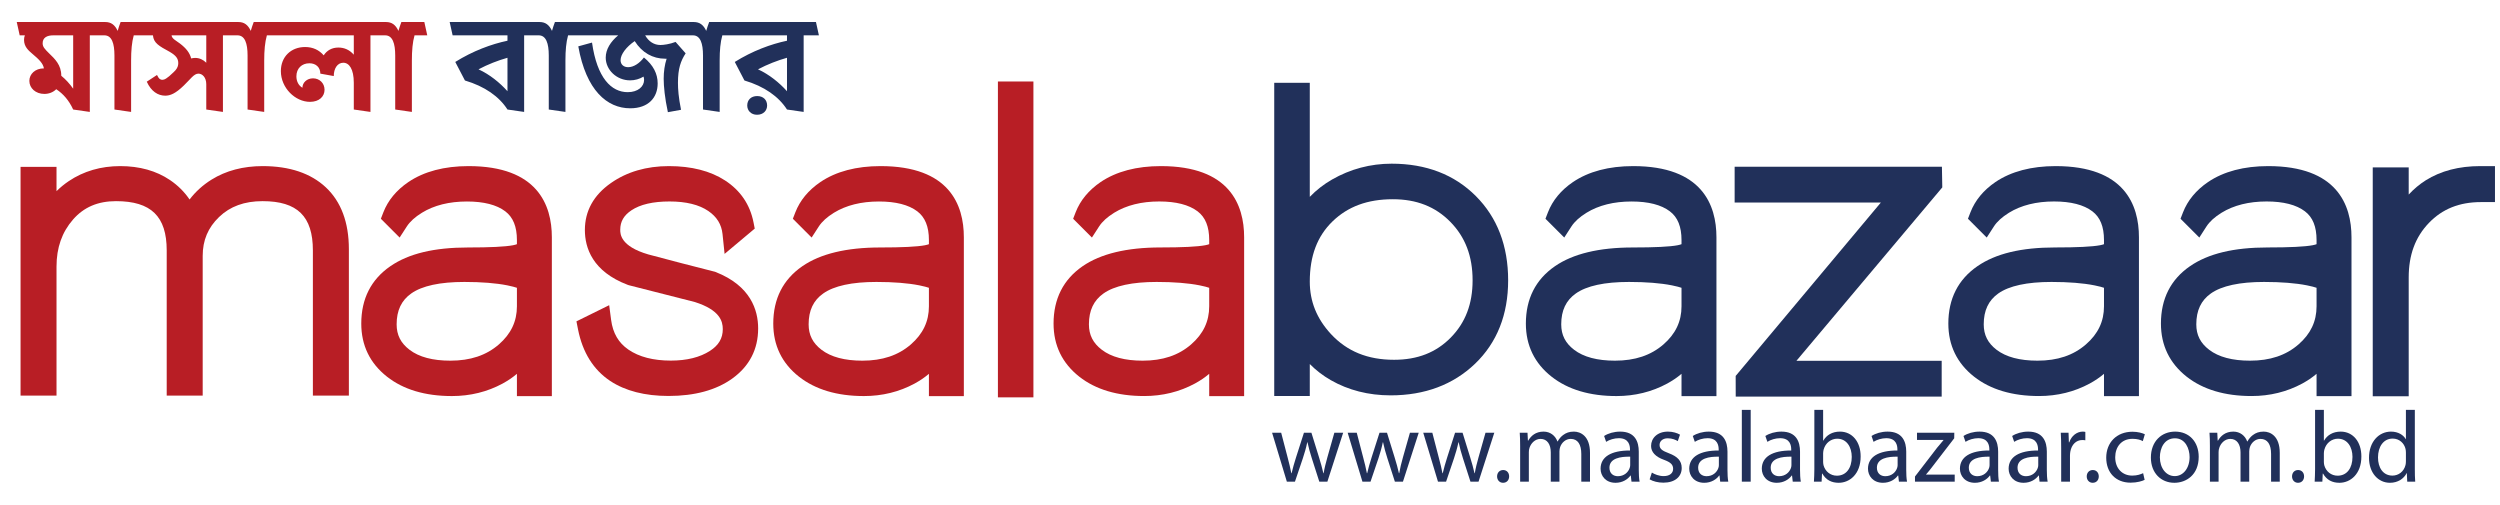 <svg width="104" height="21" viewBox="0 0 104 21" fill="none" xmlns="http://www.w3.org/2000/svg">
<path d="M8.581 2.61C8.452 2.482 8.295 2.409 8.121 2.409C8.063 2.409 8.004 2.42 7.952 2.431C7.894 2.197 7.742 2.006 7.486 1.811C7.323 1.688 7.148 1.609 7.137 1.47H8.581V2.61ZM3.044 3.689C2.898 3.482 2.729 3.298 2.549 3.152V3.147C2.549 2.705 2.286 2.454 2.042 2.219C1.861 2.04 1.774 1.95 1.774 1.8C1.774 1.565 1.955 1.47 2.217 1.47H3.044V3.689ZM15.411 4.656V1.47H16.022C16.33 1.47 16.441 1.805 16.441 2.308V4.556L17.134 4.656V2.515C17.134 2.107 17.163 1.755 17.245 1.47H17.774L17.652 0.916H16.697C16.651 1.039 16.61 1.162 16.575 1.285C16.459 1.034 16.301 0.916 16.057 0.916H15.929H15.818H11.51H11.387H10.555C10.508 1.039 10.467 1.162 10.432 1.285C10.316 1.034 10.159 0.916 9.914 0.916H9.786H9.675H5.972H5.85H5.017C4.971 1.039 4.93 1.162 4.895 1.285C4.778 1.034 4.621 0.916 4.377 0.916H4.249H4.138H0.697L0.819 1.47H1.035C1.011 1.525 1 1.593 1 1.66C1 1.945 1.186 2.101 1.343 2.236C1.629 2.476 1.792 2.638 1.827 2.845H1.821C1.465 2.845 1.221 3.08 1.221 3.365C1.221 3.667 1.483 3.907 1.844 3.907C2.036 3.907 2.211 3.84 2.339 3.711C2.63 3.902 2.869 4.175 3.044 4.556L3.736 4.656V1.47H4.26H4.342C4.651 1.47 4.761 1.805 4.761 2.308V4.556L5.454 4.656V2.515C5.454 2.107 5.483 1.755 5.564 1.47H5.972H6.095H6.362C6.392 1.789 6.607 1.911 7.061 2.157C7.317 2.308 7.416 2.431 7.416 2.627C7.416 2.733 7.381 2.828 7.3 2.923C7.276 2.946 7.253 2.974 7.224 3.001C6.939 3.281 6.834 3.32 6.752 3.32C6.689 3.32 6.613 3.298 6.531 3.119L6.106 3.398C6.287 3.801 6.572 3.98 6.875 3.98C7.078 3.98 7.3 3.896 7.649 3.555C7.928 3.287 8.068 3.063 8.255 3.063C8.412 3.063 8.581 3.214 8.581 3.504V4.556L9.274 4.656V1.47H9.798H9.879C10.188 1.47 10.299 1.805 10.299 2.308V4.556L10.991 4.656V2.515C10.991 2.107 11.021 1.755 11.102 1.47H11.51H11.632H14.718V2.275C14.537 2.068 14.316 1.978 14.077 1.978C13.809 1.978 13.6 2.096 13.466 2.303C13.28 2.085 13.023 1.956 12.691 1.956C12.109 1.956 11.684 2.359 11.684 2.957C11.684 3.661 12.284 4.237 12.895 4.237C13.28 4.237 13.501 4.013 13.501 3.734C13.501 3.46 13.291 3.259 13.023 3.259C12.767 3.259 12.581 3.438 12.581 3.65C12.429 3.566 12.33 3.393 12.33 3.175C12.33 2.845 12.557 2.632 12.872 2.632C13.14 2.632 13.326 2.8 13.326 3.063L13.885 3.164C13.885 2.85 14.037 2.61 14.281 2.61C14.526 2.61 14.718 2.873 14.718 3.443V4.556L15.411 4.656Z" fill="#B81E25"/>
<path d="M21.111 3.795C20.791 3.438 20.372 3.097 19.906 2.884C20.296 2.677 20.715 2.515 21.111 2.403V3.795ZM32.739 3.795C32.419 3.438 31.999 3.097 31.533 2.884C31.924 2.677 32.343 2.515 32.739 2.403V3.795ZM24.162 1.47H25.717C25.402 1.732 25.198 2.051 25.198 2.398C25.198 2.907 25.653 3.343 26.212 3.343C26.41 3.343 26.608 3.287 26.771 3.186C26.788 3.236 26.794 3.281 26.794 3.326C26.794 3.6 26.538 3.834 26.113 3.834C25.437 3.834 24.838 3.253 24.628 1.771L24.057 1.928C24.383 3.762 25.257 4.505 26.217 4.505C26.98 4.505 27.359 4.053 27.359 3.471C27.359 3.069 27.178 2.711 26.788 2.392C26.602 2.633 26.363 2.795 26.13 2.795C25.944 2.795 25.816 2.683 25.816 2.504C25.816 2.258 26.06 1.945 26.404 1.71C26.707 2.191 27.155 2.442 27.667 2.442C27.691 2.442 27.708 2.442 27.732 2.442C27.65 2.694 27.609 2.979 27.609 3.276C27.609 3.583 27.656 4.08 27.784 4.667L28.331 4.567C28.226 4.047 28.203 3.706 28.203 3.443C28.203 2.85 28.319 2.532 28.523 2.219L28.104 1.744C27.86 1.839 27.598 1.872 27.475 1.872C27.207 1.872 26.986 1.727 26.841 1.475L26.852 1.47H28.745H28.826C29.135 1.47 29.245 1.805 29.245 2.308V4.556L29.938 4.656V2.515C29.938 2.107 29.967 1.755 30.049 1.47H30.456H30.578H32.739V1.694C32.075 1.833 31.3 2.118 30.567 2.577L30.969 3.348C31.796 3.594 32.389 4.013 32.739 4.556L33.432 4.656V1.47H34.066L33.944 0.916H30.456H30.334H29.502C29.455 1.039 29.414 1.162 29.379 1.285C29.263 1.034 29.105 0.916 28.861 0.916H28.733H28.622H24.04H23.918H23.085C23.038 1.039 22.998 1.162 22.963 1.285C22.846 1.034 22.689 0.916 22.445 0.916H22.317H22.206H18.706L18.829 1.47H21.111V1.694C20.447 1.833 19.673 2.118 18.939 2.577L19.341 3.348C20.168 3.594 20.762 4.013 21.111 4.556L21.804 4.656V1.47H22.328H22.41C22.718 1.47 22.829 1.805 22.829 2.308V4.556L23.522 4.656V2.515C23.522 2.107 23.551 1.755 23.632 1.47H24.04H24.162Z" fill="#21305A"/>
<path d="M31.499 3.996C31.242 3.996 31.085 4.158 31.085 4.388C31.085 4.6 31.242 4.774 31.493 4.774C31.755 4.774 31.912 4.6 31.912 4.388C31.912 4.158 31.755 3.996 31.499 3.996Z" fill="#21305A"/>
<path d="M29.77 11.316L29.744 11.305L29.717 11.299C28.815 11.071 27.89 10.831 26.968 10.584C25.802 10.243 25.802 9.727 25.802 9.558C25.802 9.218 25.95 8.961 26.267 8.749C26.631 8.505 27.165 8.381 27.853 8.381C28.54 8.381 29.083 8.515 29.468 8.779C29.822 9.022 30.015 9.335 30.057 9.736L30.143 10.562L31.397 9.51L31.347 9.254C31.202 8.512 30.803 7.924 30.162 7.507C29.552 7.111 28.766 6.91 27.827 6.91C26.893 6.91 26.08 7.147 25.412 7.616C24.695 8.118 24.331 8.776 24.331 9.57C24.331 10.303 24.641 11.293 26.117 11.851L26.164 11.866C27.033 12.089 27.929 12.317 28.904 12.564C29.947 12.895 30.068 13.365 30.068 13.691C30.068 14.073 29.898 14.361 29.535 14.596C29.12 14.864 28.572 15.001 27.906 15.001C27.177 15.001 26.584 14.847 26.144 14.545C25.731 14.263 25.495 13.858 25.422 13.307L25.342 12.696L23.98 13.368L24.045 13.699C24.235 14.66 24.685 15.382 25.385 15.848C26.012 16.262 26.828 16.472 27.812 16.472C28.902 16.472 29.794 16.228 30.463 15.747C31.177 15.232 31.539 14.531 31.539 13.661C31.539 12.908 31.232 11.889 29.77 11.316Z" fill="#B81E25"/>
<path d="M50.303 12.741C50.303 13.369 50.057 13.888 49.552 14.327C49.028 14.783 48.368 15.004 47.533 15.004C46.8 15.004 46.229 14.852 45.836 14.551C45.47 14.272 45.299 13.935 45.299 13.492C45.299 12.916 45.498 12.496 45.906 12.208C46.357 11.89 47.102 11.729 48.118 11.729C48.832 11.729 49.433 11.777 49.905 11.871C50.102 11.91 50.227 11.946 50.303 11.972V12.741ZM48.293 6.91C47.283 6.91 46.442 7.132 45.789 7.571C45.291 7.911 44.94 8.335 44.747 8.831L44.643 9.1L45.424 9.882L45.721 9.422C45.852 9.219 46.064 9.026 46.352 8.849C46.857 8.538 47.487 8.381 48.224 8.381C48.923 8.381 49.459 8.519 49.819 8.791C50.145 9.038 50.303 9.429 50.303 9.987V10.158C50.269 10.171 50.216 10.187 50.136 10.202C49.815 10.263 49.188 10.294 48.275 10.294C46.877 10.294 45.787 10.557 45.037 11.074C44.235 11.627 43.828 12.43 43.828 13.46C43.828 14.368 44.188 15.111 44.9 15.671C45.579 16.204 46.487 16.475 47.599 16.475C48.361 16.475 49.071 16.3 49.708 15.955C49.925 15.837 50.124 15.703 50.303 15.551V16.478H51.756V9.871C51.756 8.52 51.155 6.91 48.293 6.91Z" fill="#B81E25"/>
<path d="M38.643 12.742C38.643 13.369 38.397 13.889 37.892 14.328C37.368 14.783 36.708 15.004 35.873 15.004C35.14 15.004 34.569 14.852 34.176 14.552C33.81 14.272 33.639 13.936 33.639 13.492C33.639 12.916 33.837 12.496 34.246 12.209C34.697 11.89 35.442 11.729 36.459 11.729C37.172 11.729 37.773 11.777 38.245 11.871C38.443 11.911 38.566 11.946 38.643 11.972V12.742ZM36.632 6.91C35.623 6.91 34.782 7.132 34.13 7.572C33.631 7.911 33.28 8.336 33.087 8.832L32.983 9.1L33.764 9.882L34.061 9.423C34.192 9.22 34.404 9.027 34.692 8.85C35.198 8.539 35.828 8.382 36.564 8.382C37.263 8.382 37.8 8.519 38.159 8.791C38.484 9.038 38.643 9.429 38.643 9.987V10.158C38.609 10.171 38.556 10.188 38.476 10.203C38.154 10.264 37.528 10.295 36.614 10.295C35.216 10.295 34.127 10.557 33.377 11.075C32.575 11.628 32.168 12.43 32.168 13.461C32.168 14.369 32.529 15.113 33.239 15.671C33.919 16.205 34.827 16.476 35.939 16.476C36.701 16.476 37.41 16.301 38.048 15.956C38.265 15.837 38.464 15.703 38.643 15.551V16.479H40.096V9.871C40.096 8.521 39.495 6.91 36.632 6.91Z" fill="#B81E25"/>
<path d="M41.513 16.53H42.99V3.39H41.513V16.53Z" fill="#B81E25"/>
<path d="M21.504 12.742C21.504 13.369 21.258 13.889 20.753 14.328C20.229 14.783 19.569 15.004 18.734 15.004C18.001 15.004 17.43 14.852 17.037 14.551C16.671 14.272 16.5 13.936 16.5 13.492C16.5 12.916 16.699 12.496 17.107 12.209C17.558 11.89 18.303 11.729 19.32 11.729C20.033 11.729 20.634 11.777 21.106 11.871C21.303 11.911 21.427 11.946 21.504 11.972V12.742ZM19.493 6.91C18.484 6.91 17.643 7.132 16.99 7.572C16.492 7.911 16.141 8.335 15.948 8.832L15.844 9.1L16.625 9.882L16.922 9.423C17.053 9.219 17.265 9.027 17.553 8.85C18.058 8.539 18.689 8.382 19.425 8.382C20.124 8.382 20.661 8.519 21.019 8.791C21.345 9.038 21.504 9.429 21.504 9.987V10.158C21.47 10.171 21.417 10.188 21.337 10.203C21.015 10.264 20.389 10.295 19.475 10.295C18.058 10.295 16.999 10.55 16.238 11.075C15.436 11.628 15.029 12.43 15.029 13.461C15.029 14.369 15.389 15.112 16.101 15.671C16.78 16.205 17.688 16.476 18.8 16.476C19.562 16.476 20.271 16.301 20.909 15.956C21.126 15.837 21.325 15.703 21.504 15.551V16.479H22.957V9.871C22.957 8.521 22.356 6.91 19.493 6.91Z" fill="#B81E25"/>
<path d="M10.926 6.91C10.116 6.91 9.4 7.099 8.799 7.473C8.441 7.696 8.136 7.972 7.886 8.299C7.673 7.984 7.402 7.714 7.073 7.491C6.503 7.105 5.805 6.91 5.002 6.91C4.198 6.91 3.478 7.12 2.862 7.534C2.678 7.658 2.507 7.797 2.351 7.952V6.942H0.855V16.457H2.351V11.092C2.351 10.302 2.577 9.66 3.04 9.13C3.489 8.617 4.073 8.368 4.826 8.368C6.285 8.368 6.935 9 6.935 10.417V16.457H8.432V10.643C8.432 9.997 8.654 9.469 9.112 9.029C9.574 8.584 10.167 8.368 10.924 8.368C12.371 8.368 13.016 9 13.016 10.417V16.457H14.513V10.365C14.513 9.256 14.191 8.392 13.556 7.795C12.93 7.208 12.045 6.91 10.926 6.91Z" fill="#B81E25"/>
<path d="M103.175 6.91C102.297 6.91 101.537 7.109 100.911 7.501C100.649 7.667 100.413 7.865 100.202 8.094V6.965H98.706V16.486H100.202V11.542C100.202 10.605 100.476 9.863 101.042 9.274C101.601 8.691 102.311 8.407 103.21 8.407H103.791V6.91H103.175Z" fill="#21305A"/>
<path d="M91.972 12.208C92.424 11.89 93.169 11.729 94.185 11.729C94.899 11.729 95.5 11.777 95.972 11.871C96.169 11.91 96.294 11.946 96.369 11.972V12.741C96.369 13.369 96.124 13.888 95.619 14.327C95.096 14.783 94.435 15.004 93.6 15.004C92.866 15.004 92.295 14.852 91.903 14.552C91.536 14.272 91.366 13.935 91.366 13.492C91.366 12.916 91.565 12.496 91.972 12.208ZM90.966 15.671C91.646 16.204 92.554 16.475 93.665 16.475C94.428 16.475 95.137 16.3 95.775 15.955C95.992 15.837 96.19 15.703 96.369 15.551V16.478H97.822V9.871C97.822 8.52 97.221 6.91 94.358 6.91C93.35 6.91 92.508 7.132 91.857 7.571C91.358 7.911 91.008 8.335 90.814 8.832L90.71 9.1L91.492 9.882L91.788 9.422C91.919 9.219 92.131 9.026 92.419 8.849C92.925 8.538 93.555 8.381 94.291 8.381C94.99 8.381 95.528 8.519 95.885 8.791C96.211 9.038 96.369 9.429 96.369 9.987V10.158C96.336 10.171 96.282 10.187 96.203 10.202C95.881 10.263 95.254 10.294 94.341 10.294C92.924 10.294 91.864 10.55 91.103 11.074C90.301 11.627 89.895 12.429 89.895 13.46C89.895 14.368 90.256 15.111 90.966 15.671Z" fill="#21305A"/>
<path d="M55.433 9.21C56.073 8.59 56.893 8.288 57.941 8.288C58.929 8.288 59.711 8.596 60.333 9.228C60.957 9.863 61.26 10.659 61.26 11.662C61.26 12.642 60.963 13.422 60.35 14.045C59.739 14.666 58.968 14.967 57.992 14.967C56.896 14.967 56.036 14.617 55.366 13.895C54.775 13.253 54.487 12.54 54.487 11.713C54.487 10.646 54.797 9.827 55.433 9.21ZM54.487 15.144C54.745 15.404 55.035 15.627 55.357 15.812C56.092 16.233 56.93 16.447 57.851 16.447C59.27 16.447 60.451 16.004 61.361 15.133C62.275 14.256 62.739 13.088 62.739 11.662C62.739 10.228 62.287 9.049 61.395 8.156C60.503 7.262 59.325 6.809 57.893 6.809C57.01 6.809 56.176 7.031 55.412 7.469C55.068 7.667 54.759 7.907 54.487 8.189V3.444H53.008V16.474H54.487V15.144Z" fill="#21305A"/>
<path d="M80.774 15.01H74.731L80.799 7.796L80.784 6.936H72.161V8.425H78.244L72.204 15.639L72.206 16.498H80.774V15.01Z" fill="#21305A"/>
<path d="M86.775 14.327C86.251 14.783 85.592 15.004 84.757 15.004C84.023 15.004 83.452 14.852 83.059 14.552C82.693 14.272 82.523 13.935 82.523 13.492C82.523 12.916 82.722 12.496 83.129 12.208C83.581 11.89 84.326 11.729 85.343 11.729C86.056 11.729 86.657 11.777 87.129 11.871C87.326 11.91 87.451 11.946 87.526 11.972V12.741C87.526 13.369 87.281 13.888 86.775 14.327ZM88.98 9.871C88.98 8.52 88.379 6.91 85.516 6.91C84.507 6.91 83.665 7.132 83.013 7.571C82.514 7.911 82.164 8.335 81.971 8.831L81.867 9.1L82.648 9.882L82.945 9.422C83.075 9.219 83.288 9.026 83.575 8.849C84.081 8.538 84.711 8.381 85.448 8.381C86.147 8.381 86.684 8.519 87.042 8.791C87.368 9.038 87.526 9.429 87.526 9.987V10.158C87.493 10.171 87.44 10.187 87.361 10.202C87.039 10.263 86.412 10.294 85.498 10.294C84.08 10.294 83.021 10.55 82.26 11.074C81.458 11.627 81.051 12.43 81.051 13.46C81.051 14.368 81.412 15.112 82.124 15.671C82.802 16.204 83.711 16.475 84.822 16.475C85.585 16.475 86.294 16.3 86.932 15.955C87.149 15.837 87.347 15.703 87.526 15.551V16.478H88.98V9.871Z" fill="#21305A"/>
<path d="M65.554 12.209C66.005 11.89 66.749 11.729 67.767 11.729C68.48 11.729 69.081 11.777 69.553 11.871C69.751 11.911 69.875 11.946 69.951 11.972V12.742C69.951 13.369 69.705 13.889 69.2 14.328C68.676 14.783 68.016 15.004 67.181 15.004C66.448 15.004 65.877 14.852 65.484 14.552C65.118 14.272 64.947 13.936 64.947 13.492C64.947 12.916 65.146 12.496 65.554 12.209ZM64.548 15.671C65.227 16.205 66.135 16.476 67.247 16.476C68.01 16.476 68.719 16.301 69.356 15.956C69.573 15.837 69.772 15.703 69.951 15.551V16.479H71.404V9.871C71.404 8.521 70.803 6.91 67.941 6.91C66.931 6.91 66.09 7.132 65.437 7.572C64.939 7.911 64.588 8.335 64.395 8.832L64.291 9.1L65.073 9.882L65.37 9.422C65.5 9.22 65.712 9.027 66 8.85C66.506 8.539 67.136 8.382 67.872 8.382C68.572 8.382 69.108 8.519 69.466 8.791C69.793 9.038 69.951 9.429 69.951 9.987V10.158C69.917 10.171 69.864 10.188 69.785 10.203C69.464 10.264 68.837 10.295 67.923 10.295C66.524 10.295 65.435 10.557 64.685 11.075C63.883 11.628 63.476 12.43 63.476 13.461C63.476 14.369 63.837 15.113 64.548 15.671Z" fill="#21305A"/>
<path d="M55.219 19.024C55.152 19.264 55.097 19.478 55.064 19.684H55.051C55.005 19.478 54.946 19.264 54.87 19.02L54.555 18.002H54.244L53.911 19.041C53.844 19.259 53.777 19.478 53.731 19.684H53.718C53.68 19.474 53.625 19.264 53.567 19.037L53.297 18.002H52.919L53.533 20.037H53.87L54.197 19.07C54.269 18.852 54.332 18.641 54.382 18.397H54.391C54.441 18.637 54.501 18.839 54.572 19.066L54.883 20.037H55.219L55.876 18.002H55.509L55.219 19.024Z" fill="#21305A"/>
<path d="M58.363 19.024C58.296 19.264 58.242 19.478 58.208 19.684H58.195C58.149 19.478 58.09 19.264 58.014 19.02L57.699 18.002H57.387L57.055 19.041C56.988 19.259 56.92 19.478 56.875 19.684H56.862C56.824 19.474 56.77 19.264 56.71 19.037L56.441 18.002H56.063L56.677 20.037H57.014L57.342 19.07C57.413 18.852 57.476 18.641 57.526 18.397H57.535C57.585 18.637 57.644 18.839 57.716 19.066L58.027 20.037H58.363L59.019 18.002H58.653L58.363 19.024Z" fill="#21305A"/>
<path d="M61.507 19.024C61.44 19.264 61.385 19.478 61.352 19.684H61.339C61.293 19.478 61.234 19.264 61.158 19.02L60.843 18.002H60.531L60.199 19.041C60.132 19.259 60.064 19.478 60.018 19.684H60.005C59.968 19.474 59.913 19.264 59.854 19.037L59.585 18.002H59.207L59.82 20.037H60.157L60.485 19.07C60.557 18.852 60.62 18.641 60.671 18.397H60.679C60.729 18.637 60.788 18.839 60.859 19.066L61.171 20.037H61.507L62.163 18.002H61.797L61.507 19.024Z" fill="#21305A"/>
<path d="M62.532 19.553C62.385 19.553 62.279 19.662 62.279 19.818C62.279 19.97 62.38 20.084 62.527 20.084C62.683 20.084 62.78 19.97 62.78 19.818C62.78 19.662 62.679 19.553 62.532 19.553Z" fill="#21305A"/>
<path d="M65.475 17.955C65.281 17.955 65.147 18.006 65.024 18.099C64.94 18.162 64.861 18.25 64.798 18.364H64.789C64.701 18.124 64.491 17.955 64.213 17.955C63.876 17.955 63.688 18.137 63.574 18.33H63.561L63.544 18.002H63.221C63.233 18.17 63.238 18.343 63.238 18.553V20.037H63.6V18.809C63.6 18.746 63.607 18.683 63.628 18.628C63.688 18.443 63.855 18.258 64.087 18.258C64.369 18.258 64.512 18.494 64.512 18.818V20.037H64.873V18.78C64.873 18.712 64.886 18.645 64.903 18.595C64.966 18.414 65.13 18.258 65.341 18.258C65.639 18.258 65.782 18.494 65.782 18.885V20.037H66.144V18.839C66.144 18.132 65.745 17.955 65.475 17.955Z" fill="#21305A"/>
<path d="M67.816 19.352C67.816 19.39 67.808 19.432 67.794 19.469C67.736 19.642 67.568 19.81 67.302 19.81C67.114 19.81 66.953 19.696 66.953 19.456C66.953 19.062 67.412 18.99 67.816 18.998V19.352ZM68.173 18.788C68.173 18.38 68.022 17.955 67.399 17.955C67.143 17.955 66.899 18.027 66.731 18.137L66.815 18.38C66.958 18.288 67.156 18.229 67.344 18.229C67.761 18.229 67.808 18.532 67.808 18.7V18.741C67.021 18.738 66.584 19.007 66.584 19.499C66.584 19.794 66.794 20.084 67.206 20.084C67.496 20.084 67.715 19.941 67.829 19.781H67.841L67.87 20.037H68.207C68.181 19.898 68.173 19.726 68.173 19.549V18.788Z" fill="#21305A"/>
<path d="M69.424 18.855C69.16 18.755 69.038 18.679 69.038 18.511C69.038 18.359 69.16 18.233 69.378 18.233C69.567 18.233 69.716 18.301 69.795 18.351L69.888 18.082C69.774 18.015 69.593 17.955 69.387 17.955C68.949 17.955 68.685 18.224 68.685 18.553C68.685 18.797 68.857 18.999 69.223 19.129C69.496 19.23 69.602 19.327 69.602 19.504C69.602 19.672 69.475 19.806 69.206 19.806C69.021 19.806 68.828 19.731 68.718 19.659L68.625 19.941C68.769 20.025 68.975 20.079 69.197 20.079C69.681 20.079 69.959 19.827 69.959 19.47C69.959 19.166 69.779 18.99 69.424 18.855Z" fill="#21305A"/>
<path d="M71.505 19.352C71.505 19.39 71.497 19.432 71.484 19.469C71.425 19.642 71.257 19.81 70.992 19.81C70.803 19.81 70.643 19.696 70.643 19.456C70.643 19.062 71.102 18.99 71.505 18.998V19.352ZM71.863 18.788C71.863 18.38 71.712 17.955 71.088 17.955C70.832 17.955 70.589 18.027 70.42 18.137L70.504 18.38C70.647 18.288 70.845 18.229 71.035 18.229C71.45 18.229 71.497 18.532 71.497 18.7V18.741C70.711 18.738 70.272 19.007 70.272 19.499C70.272 19.794 70.483 20.084 70.896 20.084C71.186 20.084 71.405 19.941 71.518 19.781H71.531L71.56 20.037H71.896C71.871 19.898 71.863 19.726 71.863 19.549V18.788Z" fill="#21305A"/>
<path d="M72.46 20.037H72.829V17.051H72.46V20.037Z" fill="#21305A"/>
<path d="M74.524 19.352C74.524 19.39 74.515 19.432 74.503 19.469C74.443 19.642 74.276 19.81 74.01 19.81C73.822 19.81 73.661 19.696 73.661 19.456C73.661 19.062 74.12 18.99 74.524 18.998V19.352ZM74.881 18.788C74.881 18.38 74.73 17.955 74.107 17.955C73.851 17.955 73.607 18.027 73.439 18.137L73.523 18.38C73.666 18.288 73.864 18.229 74.053 18.229C74.469 18.229 74.515 18.532 74.515 18.7V18.741C73.729 18.738 73.291 19.007 73.291 19.499C73.291 19.794 73.502 20.084 73.914 20.084C74.204 20.084 74.422 19.941 74.536 19.781H74.549L74.578 20.037H74.914C74.889 19.898 74.881 19.726 74.881 19.549V18.788Z" fill="#21305A"/>
<path d="M76.414 19.789C76.145 19.789 75.931 19.612 75.859 19.356C75.851 19.314 75.842 19.268 75.842 19.221V18.855C75.842 18.797 75.855 18.746 75.863 18.704C75.939 18.422 76.175 18.25 76.428 18.25C76.822 18.25 77.033 18.599 77.033 19.007C77.033 19.474 76.801 19.789 76.414 19.789ZM76.544 17.955C76.217 17.955 75.981 18.103 75.851 18.33H75.842V17.051H75.477V19.512C75.477 19.692 75.468 19.898 75.459 20.037H75.779L75.796 19.701H75.809C75.96 19.97 76.196 20.084 76.49 20.084C76.945 20.084 77.403 19.722 77.403 18.994C77.407 18.376 77.049 17.955 76.544 17.955Z" fill="#21305A"/>
<path d="M78.941 19.352C78.941 19.39 78.932 19.432 78.92 19.469C78.861 19.642 78.693 19.81 78.428 19.81C78.238 19.81 78.079 19.696 78.079 19.456C78.079 19.062 78.537 18.99 78.941 18.998V19.352ZM79.299 18.788C79.299 18.38 79.147 17.955 78.525 17.955C78.268 17.955 78.024 18.027 77.856 18.137L77.939 18.38C78.083 18.288 78.28 18.229 78.47 18.229C78.886 18.229 78.932 18.532 78.932 18.7V18.741C78.146 18.738 77.708 19.007 77.708 19.499C77.708 19.794 77.918 20.084 78.331 20.084C78.621 20.084 78.84 19.941 78.953 19.781H78.966L78.996 20.037H79.332C79.307 19.898 79.299 19.726 79.299 19.549V18.788Z" fill="#21305A"/>
<path d="M80.125 19.735C80.218 19.629 80.302 19.528 80.386 19.414L81.295 18.233L81.299 18.002H79.747V18.3H80.849V18.309C80.756 18.418 80.672 18.515 80.584 18.625L79.663 19.823V20.037H81.316V19.743H80.125V19.735Z" fill="#21305A"/>
<path d="M82.766 19.352C82.766 19.39 82.757 19.432 82.745 19.469C82.685 19.642 82.518 19.81 82.252 19.81C82.064 19.81 81.903 19.696 81.903 19.456C81.903 19.062 82.362 18.99 82.766 18.998V19.352ZM83.123 18.788C83.123 18.38 82.971 17.955 82.349 17.955C82.093 17.955 81.849 18.027 81.681 18.137L81.765 18.38C81.908 18.288 82.106 18.229 82.295 18.229C82.711 18.229 82.757 18.532 82.757 18.7V18.741C81.971 18.738 81.533 19.007 81.533 19.499C81.533 19.794 81.744 20.084 82.156 20.084C82.446 20.084 82.665 19.941 82.778 19.781H82.791L82.82 20.037H83.156C83.131 19.898 83.123 19.726 83.123 19.549V18.788Z" fill="#21305A"/>
<path d="M84.791 19.352C84.791 19.39 84.783 19.432 84.77 19.469C84.711 19.642 84.543 19.81 84.278 19.81C84.089 19.81 83.929 19.696 83.929 19.456C83.929 19.062 84.388 18.99 84.791 18.998V19.352ZM85.148 18.788C85.148 18.38 84.997 17.955 84.374 17.955C84.118 17.955 83.874 18.027 83.706 18.137L83.79 18.38C83.933 18.288 84.131 18.229 84.32 18.229C84.736 18.229 84.783 18.532 84.783 18.7V18.741C83.996 18.738 83.559 19.007 83.559 19.499C83.559 19.794 83.769 20.084 84.181 20.084C84.471 20.084 84.69 19.941 84.804 19.781H84.817L84.845 20.037H85.182C85.157 19.898 85.148 19.726 85.148 19.549V18.788Z" fill="#21305A"/>
<path d="M86.081 18.401H86.065L86.051 18.002H85.728C85.74 18.191 85.745 18.397 85.745 18.637V20.037H86.111V18.952C86.111 18.889 86.119 18.831 86.127 18.78C86.178 18.502 86.363 18.305 86.624 18.305C86.674 18.305 86.712 18.309 86.75 18.317V17.968C86.716 17.96 86.687 17.955 86.645 17.955C86.397 17.955 86.174 18.128 86.081 18.401Z" fill="#21305A"/>
<path d="M87.061 19.553C86.913 19.553 86.808 19.662 86.808 19.818C86.808 19.97 86.909 20.084 87.056 20.084C87.212 20.084 87.309 19.97 87.309 19.818C87.309 19.662 87.208 19.553 87.061 19.553Z" fill="#21305A"/>
<path d="M88.713 18.255C88.914 18.255 89.053 18.301 89.141 18.351L89.226 18.065C89.124 18.015 88.931 17.96 88.713 17.96C88.048 17.96 87.619 18.414 87.619 19.041C87.619 19.663 88.018 20.079 88.633 20.079C88.906 20.079 89.12 20.012 89.217 19.962L89.154 19.684C89.049 19.731 88.911 19.785 88.7 19.785C88.296 19.785 87.993 19.495 87.993 19.024C87.993 18.599 88.246 18.255 88.713 18.255Z" fill="#21305A"/>
<path d="M90.47 19.806C90.108 19.806 89.851 19.469 89.851 19.024C89.851 18.637 90.04 18.233 90.478 18.233C90.915 18.233 91.087 18.67 91.087 19.016C91.087 19.474 90.823 19.806 90.47 19.806ZM90.486 17.955C89.923 17.955 89.477 18.355 89.477 19.036C89.477 19.68 89.902 20.084 90.453 20.084C90.945 20.084 91.466 19.756 91.466 19.003C91.466 18.38 91.071 17.955 90.486 17.955Z" fill="#21305A"/>
<path d="M94.169 17.955C93.976 17.955 93.841 18.006 93.719 18.099C93.635 18.162 93.556 18.25 93.492 18.364H93.483C93.396 18.124 93.185 17.955 92.907 17.955C92.571 17.955 92.382 18.137 92.268 18.33H92.255L92.239 18.002H91.915C91.928 18.17 91.932 18.343 91.932 18.553V20.037H92.293V18.809C92.293 18.746 92.302 18.683 92.323 18.628C92.382 18.443 92.55 18.258 92.781 18.258C93.062 18.258 93.206 18.494 93.206 18.818V20.037H93.568V18.78C93.568 18.712 93.581 18.645 93.597 18.595C93.66 18.414 93.825 18.258 94.034 18.258C94.333 18.258 94.477 18.494 94.477 18.885V20.037H94.838V18.839C94.838 18.132 94.438 17.955 94.169 17.955Z" fill="#21305A"/>
<path d="M95.601 19.553C95.453 19.553 95.349 19.662 95.349 19.818C95.349 19.97 95.45 20.084 95.597 20.084C95.753 20.084 95.85 19.97 95.85 19.818C95.85 19.662 95.749 19.553 95.601 19.553Z" fill="#21305A"/>
<path d="M97.245 19.789C96.976 19.789 96.761 19.612 96.69 19.356C96.681 19.314 96.673 19.268 96.673 19.221V18.855C96.673 18.797 96.685 18.746 96.694 18.704C96.77 18.422 97.005 18.25 97.258 18.25C97.652 18.25 97.863 18.599 97.863 19.007C97.863 19.474 97.631 19.789 97.245 19.789ZM97.375 17.955C97.048 17.955 96.812 18.103 96.681 18.33H96.673V17.051H96.307V19.512C96.307 19.692 96.298 19.898 96.29 20.037H96.61L96.626 19.701H96.639C96.791 19.97 97.026 20.084 97.32 20.084C97.775 20.084 98.233 19.722 98.233 18.994C98.238 18.376 97.879 17.955 97.375 17.955Z" fill="#21305A"/>
<path d="M100.086 19.183C100.086 19.243 100.082 19.293 100.07 19.343C100.002 19.621 99.775 19.785 99.527 19.785C99.127 19.785 98.925 19.444 98.925 19.032C98.925 18.582 99.152 18.245 99.536 18.245C99.813 18.245 100.015 18.439 100.07 18.675C100.082 18.721 100.086 18.784 100.086 18.831V19.183ZM100.457 17.051H100.086V18.267H100.078C99.985 18.103 99.775 17.955 99.464 17.955C98.968 17.955 98.547 18.372 98.551 19.049C98.551 19.667 98.93 20.084 99.422 20.084C99.754 20.084 100.002 19.911 100.116 19.683H100.124L100.141 20.037H100.473C100.46 19.898 100.457 19.692 100.457 19.512V17.051Z" fill="#21305A"/>
</svg>
